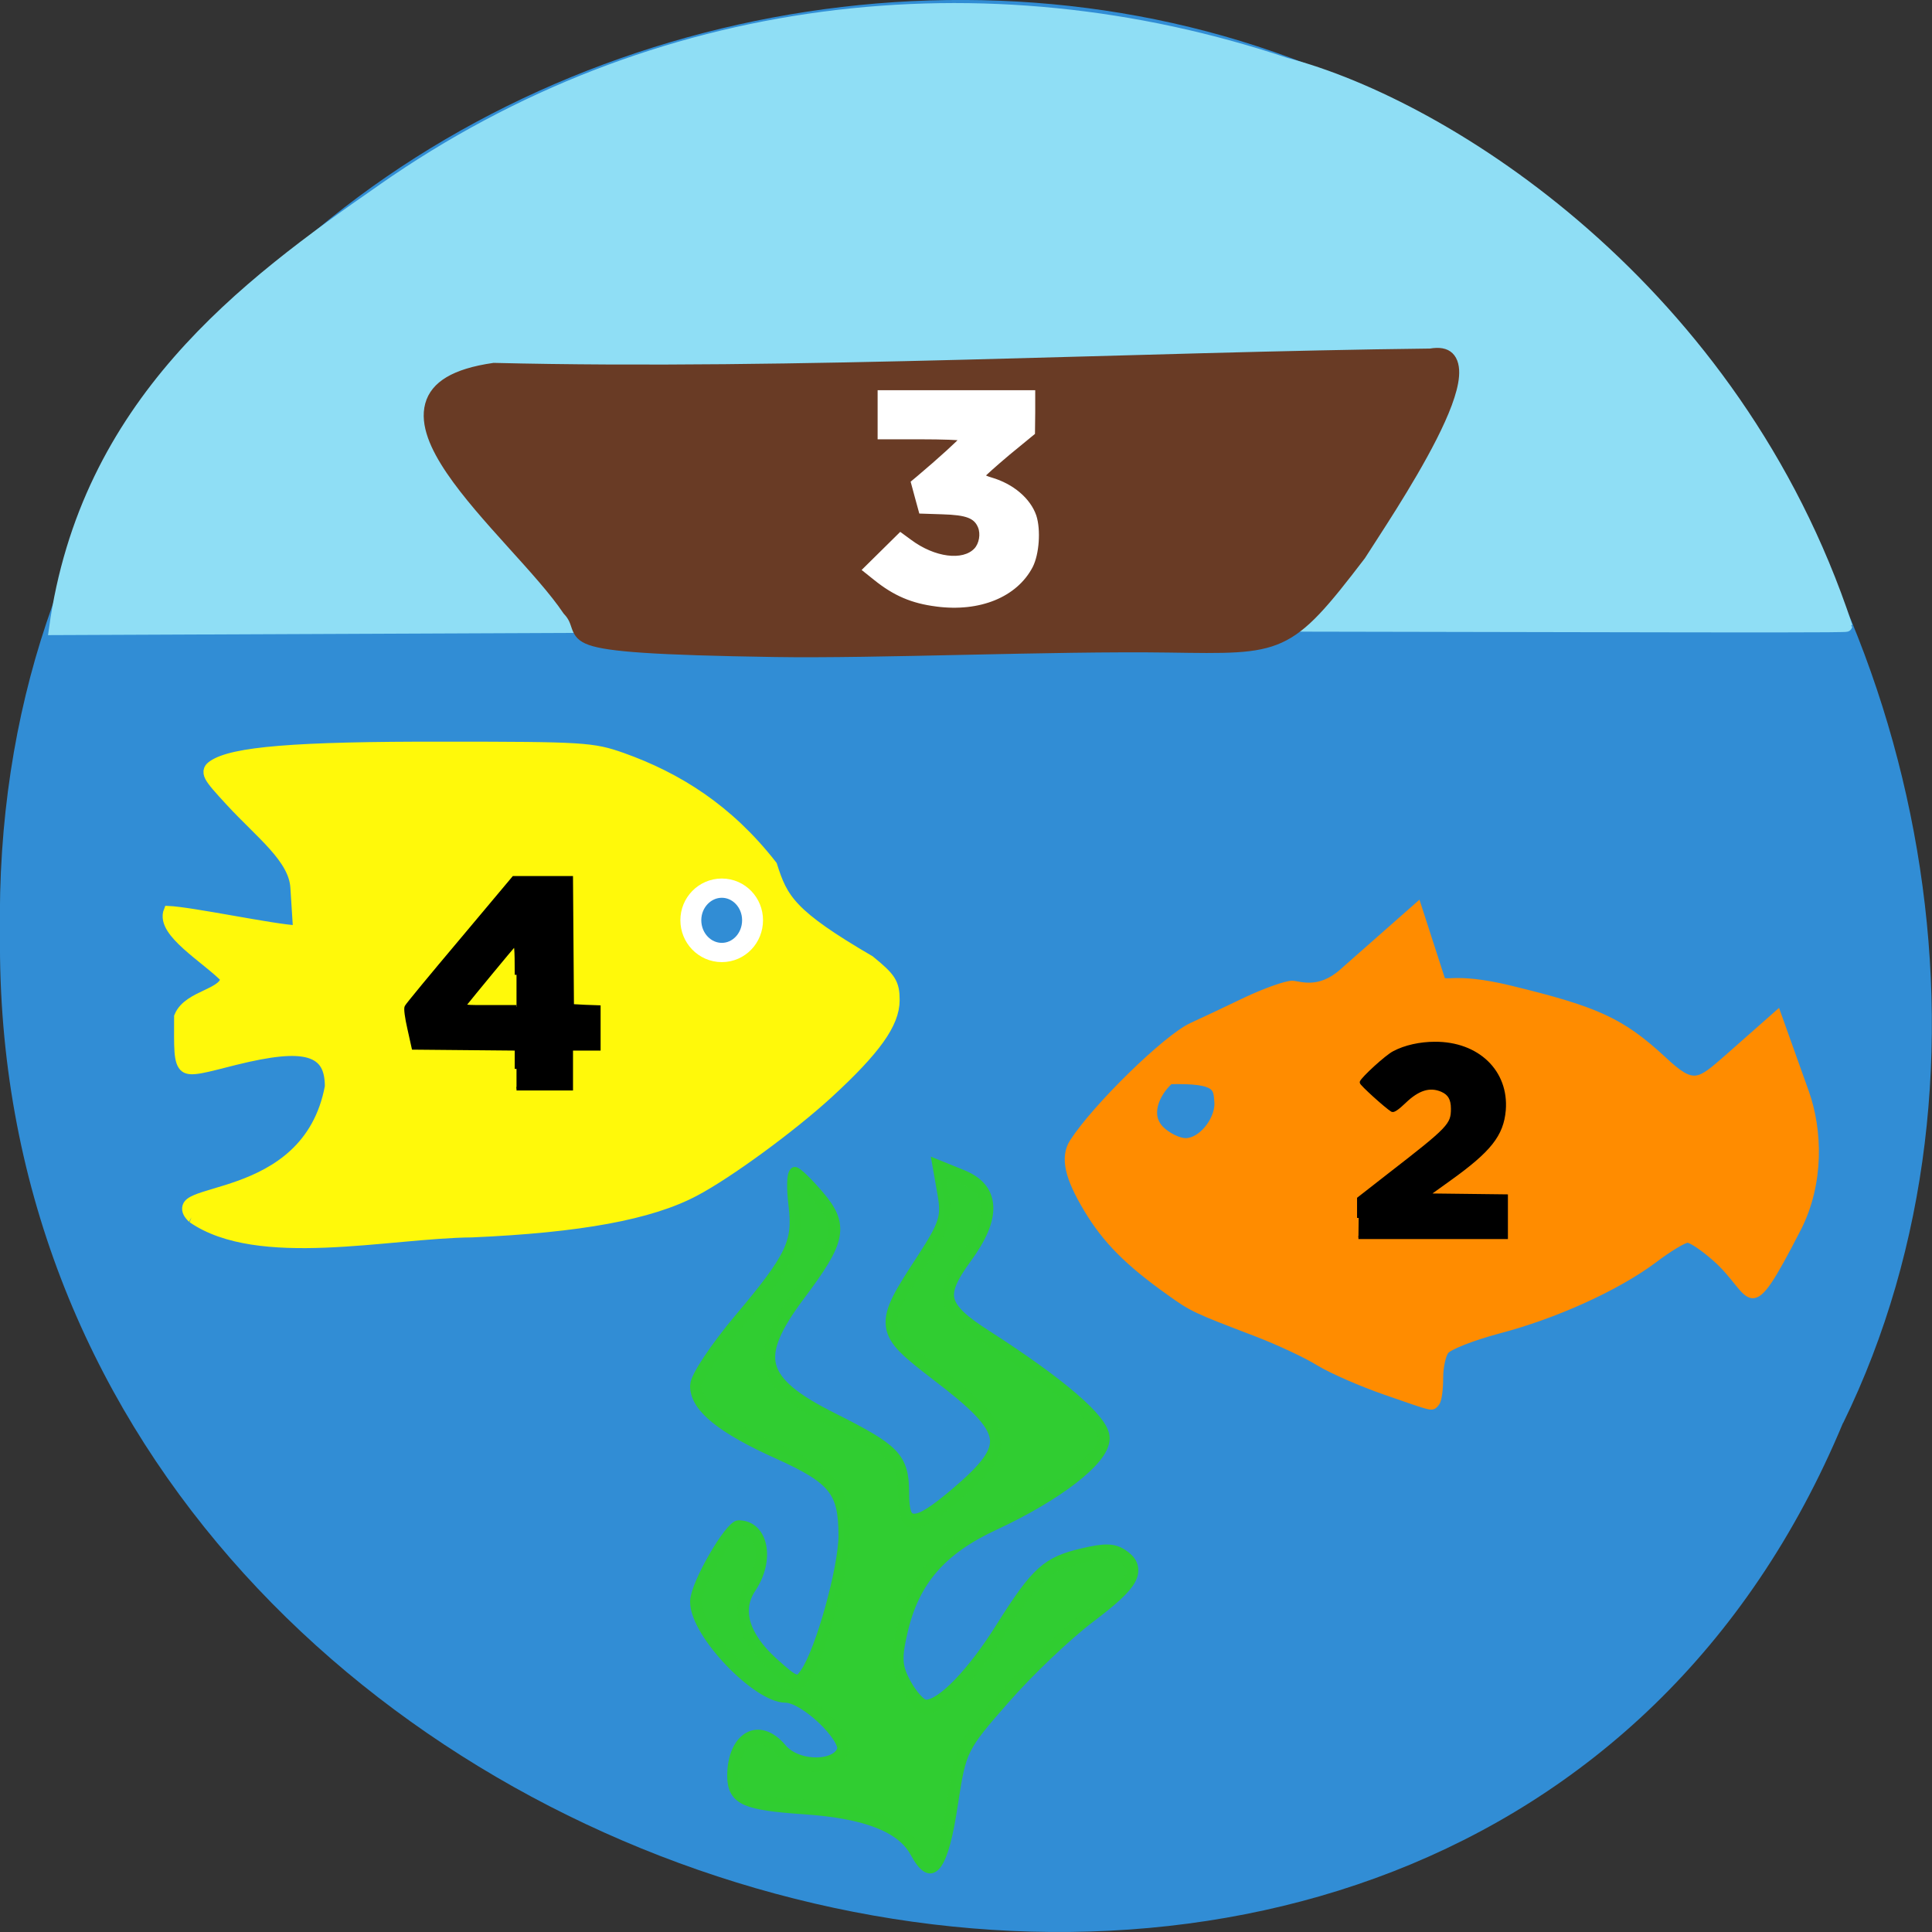 <svg xmlns="http://www.w3.org/2000/svg" viewBox="0 0 32 32"><rect x="0" y="0" width="32" height="32" fill="#333333" stroke="none"/><path d="m 30.527 23.566 c -6.297 15.12 -30.688 8.375 -30.527 -8.09 c -0.242 -14.969 19.15 -20.645 27.648 -9.984 c 4.25 4.613 5.734 12.25 2.879 18.08" fill="#318dd5"/><path d="m 50.719 25.16 c 36 -25.19 79.78 -30.06 119.63 -16.719 c 21.5 5.625 59.53 29.906 74.28 74.47 c 0 0.219 -53.16 -0.063 -119.87 -0.063 l -117.47 0.5 c 4.125 -29.844 25.03 -45.41 43.44 -58.19" transform="scale(0.125)" fill="#8fdef5" stroke="#8fdef5" stroke-width="1.612"/><g transform="matrix(0.075 0 0 0.098 18.627 84.64)"><path d="m 68.69 -626.82 c 0.415 -0.318 0.726 -2.104 0.726 -4.01 c 0 -1.906 0.622 -4.09 1.4 -4.844 c 0.778 -0.794 5.912 -2.343 11.72 -3.534 c 12.497 -2.502 26.14 -7.227 34.33 -11.912 c 3.267 -1.906 6.638 -3.455 7.467 -3.455 c 0.83 0 3.578 1.429 6.171 3.177 c 8.971 6.04 6.586 12.11 17.994 -4.844 c 5.134 -7.624 4.615 -16.439 1.763 -22.594 l -6.119 -13.1 l -10.994 7.425 c -6.43 4.288 -7.519 5.122 -14.312 0.238 c -9.07 -6.393 -14.364 -8.299 -33.551 -11.873 c -13.379 -2.502 -14.779 -0.278 -15.453 -1.906 l -5.134 -12.151 l -16.542 11.158 c -5.289 3.613 -9.697 2.065 -11.149 2.065 c -1.4 0 -6.02 1.271 -10.216 2.78 c -4.2 1.549 -9.594 3.494 -11.979 4.328 c -5.601 1.985 -21.11 13.58 -26.14 19.536 c -1.919 2.303 -0.985 5.44 3.111 10.681 c 4.097 5.241 8.919 8.974 18.1 13.977 c 5.134 2.819 5.601 2.978 19.19 6.949 c 4.875 1.429 11.1 3.653 13.846 4.963 c 2.697 1.271 9.334 3.494 14.727 4.924 c 11.05 2.938 10.06 2.74 11.05 2.025 m -60.672 -45.584 c -3.526 -2.66 -1.296 -6.711 2.022 -8.974 c 10.631 -0.159 10.475 1.152 10.734 4.209 c 0 3.216 -3.837 6.79 -7.312 6.79 c -1.504 0 -3.941 -0.913 -5.445 -2.025" fill="#ff8c00" stroke="#ff8c00" stroke-width="1.876"/><path d="m -206.05 -657.95 c -7.623 -5.559 25.306 -1.032 30.388 -22.04 c 0 -6.393 -5.186 -7.584 -20.691 -4.646 c -13.431 2.581 -12.601 3.057 -12.601 -7.147 c 2.022 -3.693 10.683 -3.772 10.164 -6.75 c -4.045 -3.216 -14.261 -7.783 -12.497 -11.08 c 5.238 0.159 23.439 3.137 28.625 3.296 l -0.622 -7.425 c -0.415 -5.04 -7.727 -9.09 -14.364 -14.612 c -5.238 -4.328 -5.652 -4.884 -3.889 -5.837 c 4.46 -2.343 18.305 -3.216 51.08 -3.177 c 31.01 0 33.08 0.119 39.567 1.866 c 12.394 3.375 23.595 8.775 33.24 18.226 c 2.385 5.718 4.149 8.299 21.572 16.08 c 4.719 2.938 5.445 3.812 5.445 6.552 c 0 3.812 -4.149 8.259 -14.52 15.565 c -8.193 5.758 -22.14 13.58 -29.61 16.598 c -9.853 4.01 -25.565 6.194 -49.37 6.989 c -18.305 0.119 -47.24 5.321 -61.917 -2.462" fill="#fff90a" stroke="#fff90a" stroke-width="1.911"/><path d="m -46.23 -550.89 c -3.06 -4.328 -10.838 -6.671 -24.528 -7.386 c -13.07 -0.675 -15.764 -1.588 -15.764 -5.241 c 0 -6.433 5.964 -8.736 10.838 -4.249 c 3.578 3.256 12.653 3.097 13.431 -0.199 c 0.622 -2.541 -8.556 -9.172 -12.653 -9.172 c -6.327 0 -19.809 -10.8 -19.809 -15.843 c 0.052 -2.66 7.467 -12.508 9.438 -12.508 c 5.341 0 6.793 5.202 2.8 9.847 c -3.474 3.971 -1.711 8.736 4.875 13.302 c 5.082 3.494 5.445 3.574 7.104 1.707 c 3.474 -3.852 8.556 -17.948 8.556 -23.547 c -0.052 -7.743 -2.282 -9.887 -14.727 -14.176 c -12.238 -4.209 -18.05 -7.783 -18.05 -11.08 c 0 -1.231 4.304 -6.194 9.542 -10.959 c 11.616 -10.562 13.223 -13.143 12.186 -19.695 c -0.467 -2.819 -0.363 -5.122 0.156 -5.122 c 0.57 0 2.956 1.787 5.341 3.931 c 5.393 4.844 4.823 6.989 -4.149 16.16 c -10.631 10.84 -9.127 15.208 7.312 21.482 c 13.742 5.281 15.505 6.631 15.505 12.27 c 0 6.234 2.282 6.313 11.305 0.476 c 12.912 -8.378 12.394 -11.04 -4.149 -20.688 c -12.549 -7.386 -12.653 -7.862 -3.06 -19.06 c 4.926 -5.797 5.549 -7.266 4.667 -11.198 l -1.037 -4.527 l 5.134 1.588 c 7.312 2.224 7.623 6.591 1.037 13.461 c -6.223 6.552 -5.497 8.815 4.512 13.699 c 16.387 8.06 25.877 14.295 25.877 17.03 c 0 3.296 -10.216 9.331 -24.06 14.255 c -11.823 4.169 -17.839 9.49 -20.483 18.11 c -1.452 4.725 -1.348 6.353 0.778 9.371 c 1.452 2.025 3.423 3.693 4.408 3.693 c 3.423 0 10.268 -5.44 16.594 -13.183 c 7.779 -9.45 10.06 -10.999 18.05 -12.428 c 4.875 -0.874 6.793 -0.834 8.764 0.119 c 4.304 2.144 2.8 4.288 -6.949 9.927 c -5.186 2.978 -13.742 9.212 -19.03 13.858 c -9.386 8.18 -9.697 8.656 -11.512 17.71 c -2.126 10.999 -4.615 13.461 -8.245 8.259" stroke-opacity="0.996" fill="#31cd31" stroke="#31cd31" fill-opacity="0.996" stroke-width="2.479"/><path d="m -77.29 -753.8 c -53.31 -0.635 -39.982 -2.343 -45.79 -7.03 c -11.564 -13.183 -51.649 -36.452 -16.231 -40.34 c 65.858 1.231 142.61 -1.866 206.81 -2.422 c 16.179 -2.144 -9.905 26.922 -15.298 33.473 c -16.13 16.16 -17.32 15.843 -42.523 15.565 c -25.565 -0.278 -64.51 1.032 -86.964 0.754" fill="#693b25" stroke="#693b25" stroke-width="2.343"/></g><g transform="scale(0.125)"><path d="m 180.03 161.38 v -2.563 l 4.125 -3.219 c 7.906 -6.125 8.313 -6.563 8.313 -8.688 c 0 -1.281 -0.406 -2 -1.406 -2.438 c -1.594 -0.688 -3.156 -0.219 -4.969 1.531 c -0.875 0.844 -1.438 1.219 -1.625 1.125 c -0.844 -0.531 -4.125 -3.5 -4.094 -3.719 c 0.156 -0.5 3.344 -3.438 4.344 -3.938 c 1.469 -0.781 3.469 -1.219 5.406 -1.219 c 5.688 -0.031 9.594 3.75 9.188 8.844 c -0.281 3.281 -1.906 5.344 -7.281 9.188 l -2.875 2.063 l 10.438 0.125 v 5.5 h -19.594" stroke="#000" stroke-width="0.426"/><path d="m 124.09 80.13 c -3.219 -0.406 -5.563 -1.406 -8.156 -3.5 l -1.406 -1.125 l 2.375 -2.344 l 2.406 -2.375 l 1.281 0.938 c 3.188 2.375 7.03 2.875 8.688 1.125 c 0.688 -0.719 0.938 -2.094 0.531 -3.063 c -0.563 -1.344 -1.719 -1.781 -4.938 -1.875 l -2.875 -0.094 l -0.531 -1.938 l -0.531 -1.969 l 0.75 -0.625 c 2.75 -2.313 5.656 -4.969 5.656 -5.125 c 0 -0.094 -2.438 -0.188 -5.406 -0.188 h -5.406 v -6.03 h 20.406 v 2.719 l -0.031 2.719 l -3.313 2.719 c -1.813 1.531 -3.281 2.844 -3.281 2.938 c 0 0.094 0.469 0.313 1.031 0.469 c 2.781 0.813 5 2.688 5.75 4.875 c 0.594 1.844 0.375 5 -0.469 6.656 c -2.031 3.875 -6.844 5.844 -12.531 5.094" fill="#fff" stroke="#fff" stroke-width="0.476"/><path d="m 68.44 141.63 v -2.656 l -6.813 -0.063 l -6.844 -0.063 l -0.563 -2.531 c -0.344 -1.5 -0.5 -2.688 -0.375 -2.906 c 0.094 -0.219 3.344 -4.156 7.219 -8.75 l 7 -8.344 h 7.625 l 0.063 8.5 l 0.063 8.469 l 1.75 0.094 l 1.781 0.063 v 5.531 h -3.656 v 5.281 h -7.25 m 0 -15.09 c 0 -3.625 -0.063 -4.219 -0.344 -3.906 c -0.313 0.313 -5.719 6.875 -6.406 7.75 c -0.313 0.406 -0.125 0.406 3.219 0.406 h 3.531" stroke="#000" stroke-width="0.473"/></g><path d="m 96.62 120.69 c 0 1.82 -1.283 3.281 -2.877 3.281 c -1.593 0 -2.899 -1.461 -2.899 -3.281 c 0 -1.796 1.306 -3.257 2.899 -3.257 c 1.593 0 2.877 1.461 2.877 3.257" transform="matrix(0.177 0 0 0.163 -4.637 -4.431)" fill="#318dd5" stroke="#fff" stroke-width="1.957"/></svg>